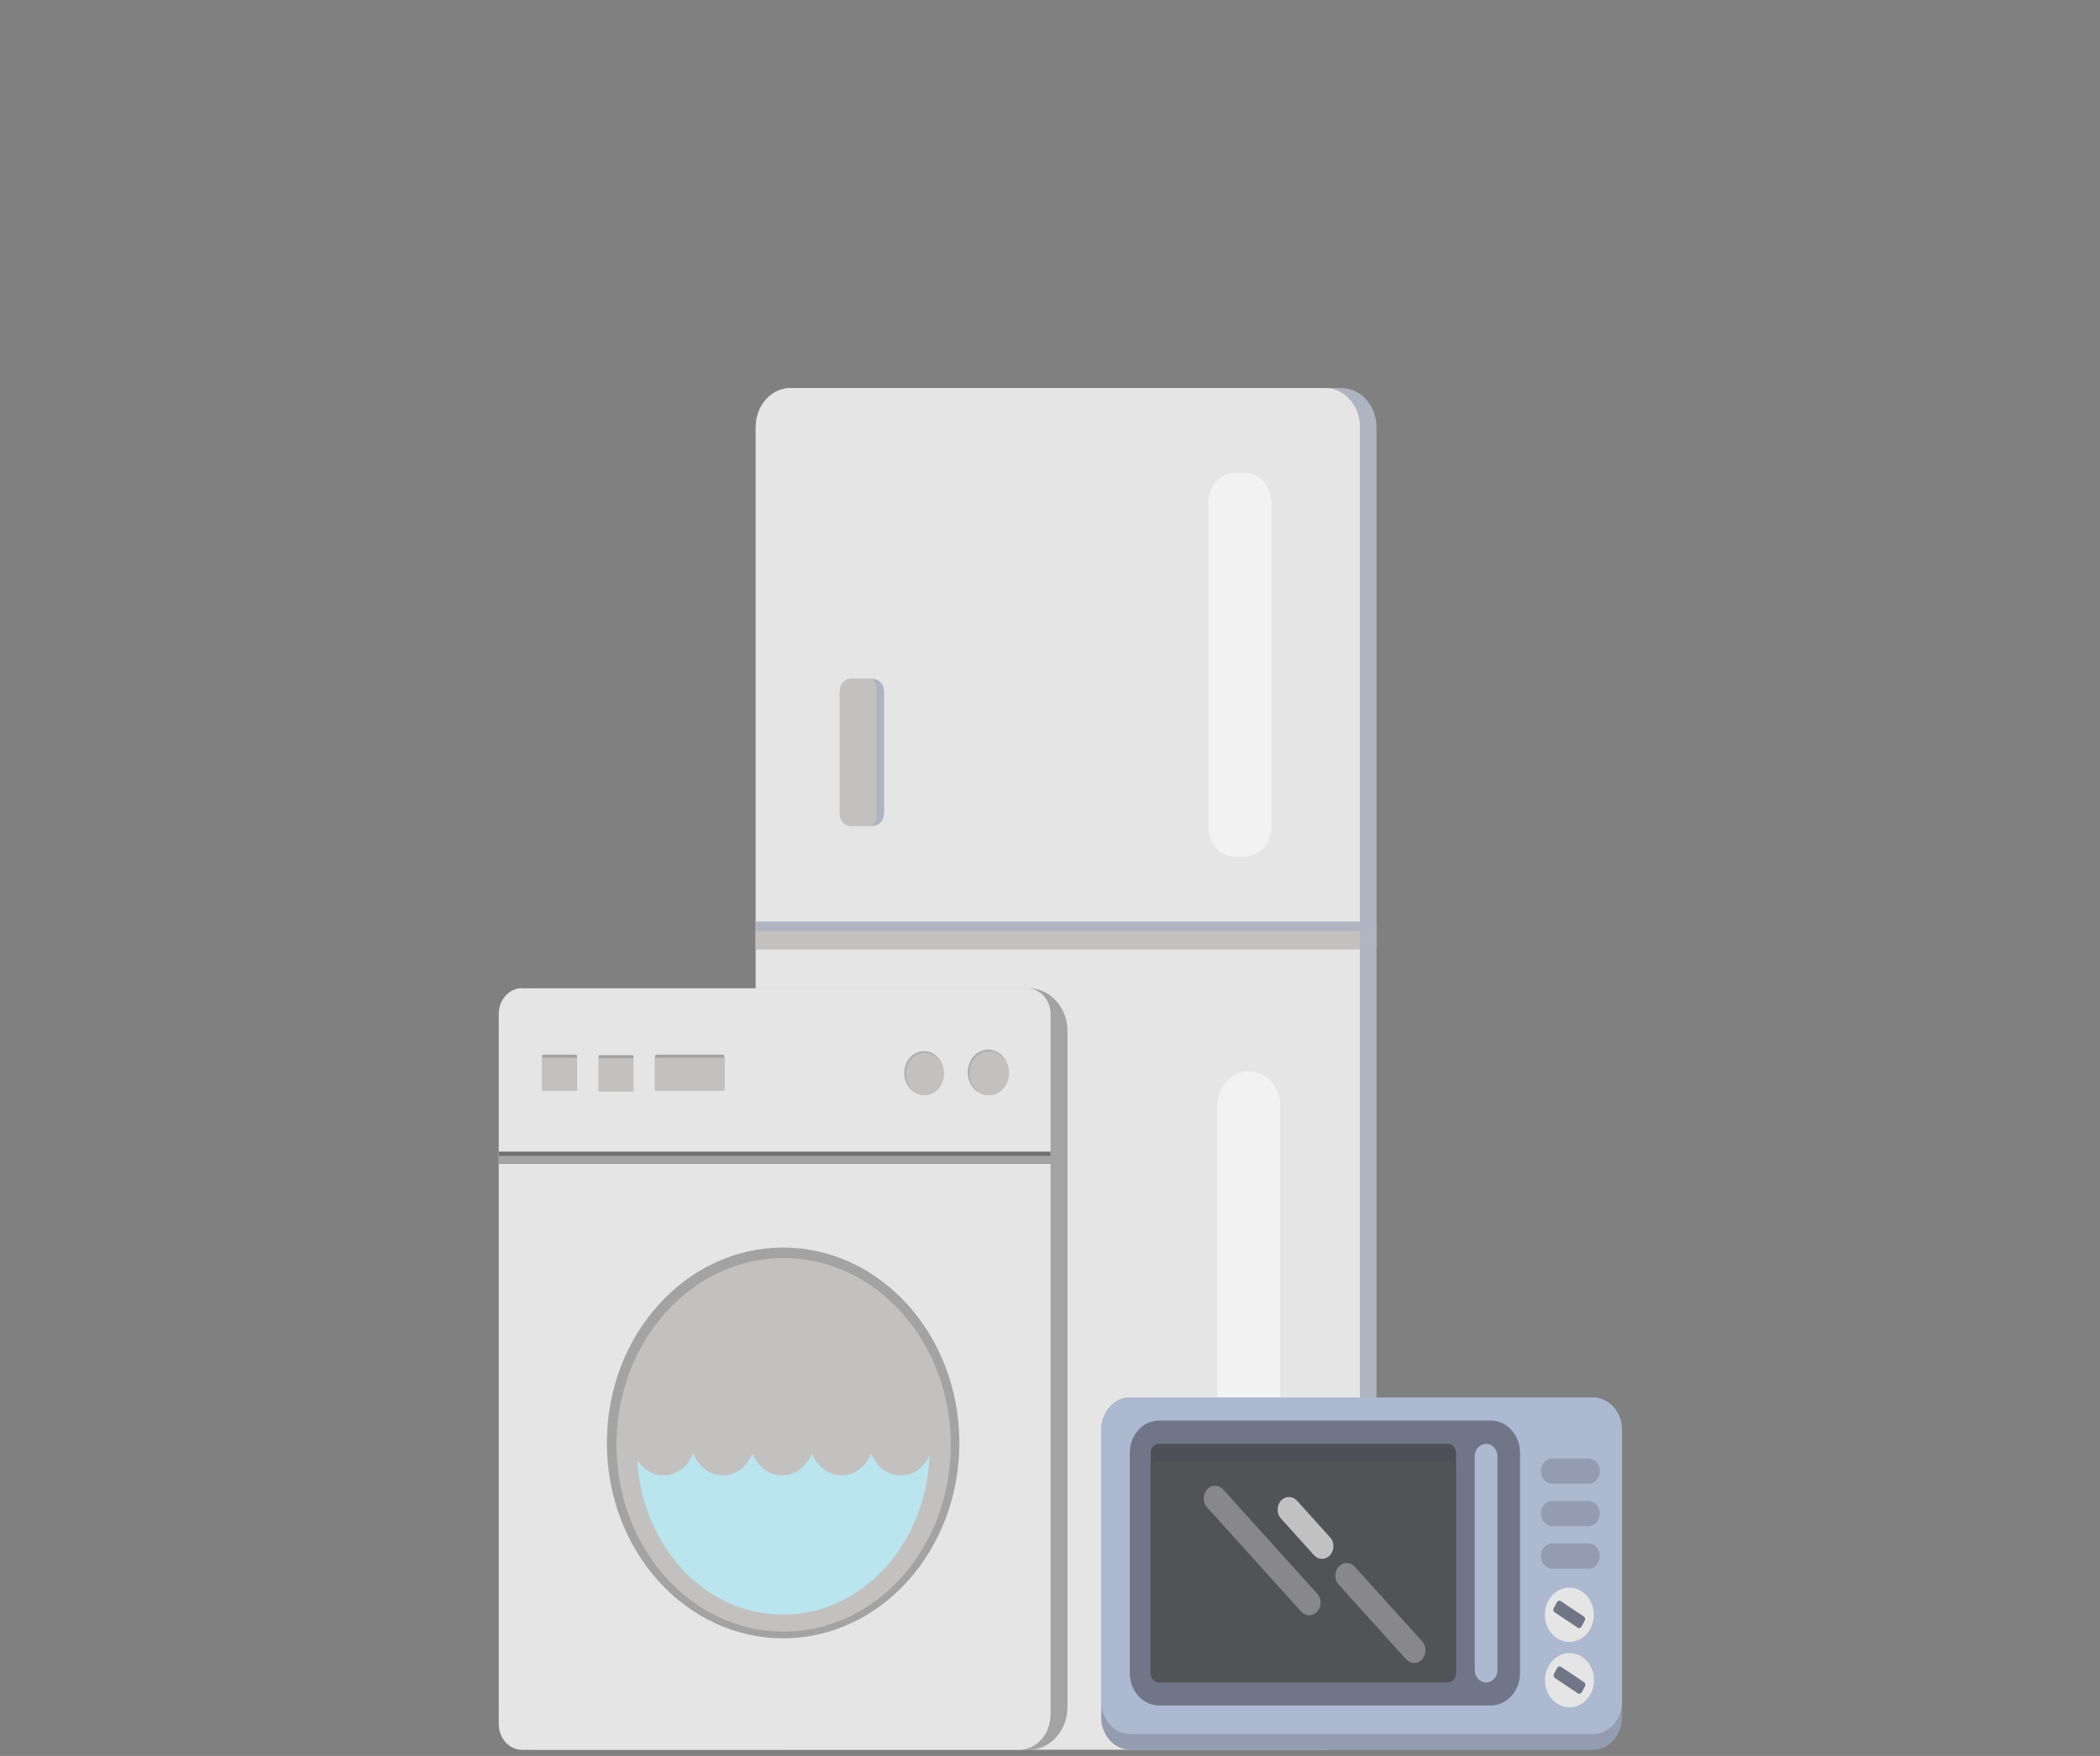 <svg width="110" height="92" viewBox="0 0 110 92" fill="none" xmlns="http://www.w3.org/2000/svg">
<rect x="0" y="0" width="110" height="92" fill="#808080" stroke="none"/>
<g clip-path="url(#clip0_11510_946)">
<path d="M70.256 20.33H41.433C40.413 20.33 39.587 21.247 39.587 22.377V89.623C39.587 90.754 40.413 91.67 41.433 91.67H70.256C71.276 91.67 72.102 90.754 72.102 89.623V22.377C72.102 21.247 71.276 20.33 70.256 20.33Z" fill="#AEB4C1"/>
<path d="M69.404 20.33H41.415C40.405 20.33 39.587 21.238 39.587 22.357V89.643C39.587 90.762 40.405 91.67 41.415 91.67H69.404C70.414 91.67 71.233 90.762 71.233 89.643V22.357C71.233 21.238 70.414 20.33 69.404 20.33Z" fill="#E5E5E5"/>
<path d="M72.102 48.283H39.587V49.734H72.102V48.283Z" fill="#AEB4C1"/>
<path d="M71.242 48.781H39.587V49.735H71.242V48.781Z" fill="#C2C1C0"/>
<path d="M45.708 35.565H44.588C44.256 35.565 43.987 35.864 43.987 36.231V42.611C43.987 42.979 44.256 43.277 44.588 43.277H45.708C46.04 43.277 46.309 42.979 46.309 42.611V36.231C46.309 35.864 46.04 35.565 45.708 35.565Z" fill="#AEB4C1"/>
<path d="M44.534 35.565H45.511C45.726 35.565 45.905 35.764 45.905 36.003V42.83C45.905 43.078 45.726 43.277 45.502 43.277H44.543C44.238 43.277 43.996 43.008 43.996 42.671V36.172C43.996 35.834 44.238 35.565 44.543 35.565H44.534Z" fill="#C2C1C0"/>
<path d="M45.592 53.849H44.704C44.308 53.849 43.987 54.205 43.987 54.644V63.915C43.987 64.354 44.308 64.71 44.704 64.71H45.592C45.987 64.71 46.309 64.354 46.309 63.915V54.644C46.309 54.205 45.987 53.849 45.592 53.849Z" fill="#AEB4C1"/>
<path d="M44.641 53.849H45.439C45.699 53.849 45.905 54.077 45.905 54.365V64.174C45.905 64.472 45.69 64.71 45.421 64.71H44.641C44.283 64.71 43.996 64.392 43.996 63.995V54.574C43.996 54.177 44.283 53.859 44.641 53.859V53.849Z" fill="#C2C1C0"/>
<path opacity="0.5" d="M65.416 56.134H65.407C64.497 56.134 63.758 56.952 63.758 57.962V81.683C63.758 82.692 64.497 83.511 65.407 83.511H65.416C66.327 83.511 67.066 82.692 67.066 81.683V57.962C67.066 56.952 66.327 56.134 65.416 56.134Z" fill="white"/>
<path opacity="0.5" d="M65.183 24.771H64.708C63.926 24.771 63.292 25.474 63.292 26.342V43.315C63.292 44.182 63.926 44.885 64.708 44.885H65.183C65.965 44.885 66.599 44.182 66.599 43.315V26.342C66.599 25.474 65.965 24.771 65.183 24.771Z" fill="white"/>
<path d="M53.891 51.782H28.16C27.041 51.782 26.134 52.788 26.134 54.028V89.435C26.134 90.675 27.041 91.68 28.16 91.68H53.891C55.009 91.68 55.916 90.675 55.916 89.435V54.028C55.916 52.788 55.009 51.782 53.891 51.782Z" fill="#A3A3A3"/>
<path d="M27.344 51.782H53.81C54.482 51.782 55.029 52.389 55.029 53.134V89.842C55.029 90.856 54.285 91.681 53.371 91.681H27.344C26.672 91.681 26.125 91.075 26.125 90.329V53.124C26.125 52.379 26.672 51.773 27.344 51.773V51.782Z" fill="#E5E5E5"/>
<path d="M41.021 85.837C46.119 85.837 50.252 81.254 50.252 75.602C50.252 69.949 46.119 65.366 41.021 65.366C35.922 65.366 31.789 69.949 31.789 75.602C31.789 81.254 35.922 85.837 41.021 85.837Z" fill="#A3A3A3"/>
<path d="M41.047 85.49C45.883 85.49 49.804 81.108 49.804 75.702C49.804 70.296 45.883 65.914 41.047 65.914C36.211 65.914 32.291 70.296 32.291 75.702C32.291 81.108 36.211 85.49 41.047 85.49Z" fill="#C2C1C0"/>
<path d="M48.692 76.247C48.531 80.888 45.161 84.594 41.029 84.594C36.898 84.594 33.653 81.017 33.376 76.495C33.68 76.982 34.182 77.3 34.756 77.3C35.455 77.3 36.055 76.823 36.315 76.138C36.566 76.823 37.167 77.3 37.866 77.3C38.565 77.3 39.156 76.823 39.416 76.148C39.676 76.833 40.277 77.3 40.976 77.3C41.675 77.3 42.266 76.823 42.526 76.148C42.786 76.833 43.387 77.3 44.077 77.3C44.767 77.3 45.376 76.823 45.636 76.148C45.896 76.833 46.488 77.3 47.187 77.3C47.886 77.3 48.423 76.873 48.692 76.237V76.247Z" fill="#BAE4EE"/>
<path d="M55.029 60.339H26.134V60.975H55.029V60.339Z" fill="#707071"/>
<path d="M55.047 60.558H26.134V60.975H55.047V60.558Z" fill="#A3A3A3"/>
<path d="M30.167 55.259H28.455C28.426 55.259 28.402 55.285 28.402 55.318V57.097C28.402 57.13 28.426 57.157 28.455 57.157H30.167C30.197 57.157 30.221 57.13 30.221 57.097V55.318C30.221 55.285 30.197 55.259 30.167 55.259Z" fill="#A3A3A3"/>
<path d="M30.167 55.419H28.455C28.426 55.419 28.402 55.446 28.402 55.479V57.098C28.402 57.131 28.426 57.158 28.455 57.158H30.167C30.197 57.158 30.221 57.131 30.221 57.098V55.479C30.221 55.446 30.197 55.419 30.167 55.419Z" fill="#C2C1C0"/>
<path d="M37.866 55.259H34.389C34.344 55.259 34.308 55.299 34.308 55.348V57.067C34.308 57.117 34.344 57.157 34.389 57.157H37.866C37.91 57.157 37.947 57.117 37.947 57.067V55.348C37.947 55.299 37.91 55.259 37.866 55.259Z" fill="#A3A3A3"/>
<path d="M37.866 55.419H34.389C34.344 55.419 34.308 55.459 34.308 55.508V57.069C34.308 57.118 34.344 57.158 34.389 57.158H37.866C37.91 57.158 37.947 57.118 37.947 57.069V55.508C37.947 55.459 37.91 55.419 37.866 55.419Z" fill="#C2C1C0"/>
<path d="M52.842 56.184C52.842 55.525 52.361 54.991 51.767 54.991C51.173 54.991 50.691 55.525 50.691 56.184C50.691 56.842 51.173 57.376 51.767 57.376C52.361 57.376 52.842 56.842 52.842 56.184Z" fill="#AEADAE"/>
<path d="M51.82 55.08H51.811C51.242 55.08 50.781 55.592 50.781 56.223V56.243C50.781 56.874 51.242 57.386 51.811 57.386H51.82C52.389 57.386 52.851 56.874 52.851 56.243V56.223C52.851 55.592 52.389 55.08 51.82 55.08Z" fill="#C2C1C0"/>
<path d="M48.406 55.073H48.397C47.827 55.073 47.366 55.585 47.366 56.216V56.226C47.366 56.857 47.827 57.369 48.397 57.369H48.406C48.975 57.369 49.436 56.857 49.436 56.226V56.216C49.436 55.585 48.975 55.073 48.406 55.073Z" fill="#AEADAE"/>
<path d="M48.45 55.162H48.432C47.888 55.162 47.447 55.651 47.447 56.255V56.285C47.447 56.889 47.888 57.378 48.432 57.378H48.45C48.995 57.378 49.436 56.889 49.436 56.285V56.255C49.436 55.651 48.995 55.162 48.45 55.162Z" fill="#C2C1C0"/>
<path d="M33.125 55.281H31.413C31.383 55.281 31.359 55.308 31.359 55.341V57.12C31.359 57.153 31.383 57.179 31.413 57.179H33.125C33.154 57.179 33.178 57.153 33.178 57.12V55.341C33.178 55.308 33.154 55.281 33.125 55.281Z" fill="#A3A3A3"/>
<path d="M33.125 55.44H31.413C31.383 55.44 31.359 55.467 31.359 55.5V57.12C31.359 57.153 31.383 57.179 31.413 57.179H33.125C33.154 57.179 33.178 57.153 33.178 57.12V55.5C33.178 55.467 33.154 55.44 33.125 55.44Z" fill="#C2C1C0"/>
<path d="M83.431 73.216H59.215C58.368 73.216 57.682 73.977 57.682 74.915V89.98C57.682 90.918 58.368 91.679 59.215 91.679H83.431C84.277 91.679 84.963 90.918 84.963 89.98V74.915C84.963 73.977 84.277 73.216 83.431 73.216Z" fill="#949CB2"/>
<path d="M83.431 73.216H59.215C58.368 73.216 57.682 73.977 57.682 74.915V89.155C57.682 90.094 58.368 90.855 59.215 90.855H83.431C84.277 90.855 84.963 90.094 84.963 89.155V74.915C84.963 73.977 84.277 73.216 83.431 73.216Z" fill="#ADB8D1"/>
<path d="M78.089 74.429H60.711C59.865 74.429 59.179 75.189 59.179 76.128V87.655C59.179 88.594 59.865 89.355 60.711 89.355H78.089C78.936 89.355 79.622 88.594 79.622 87.655V76.128C79.622 75.189 78.936 74.429 78.089 74.429Z" fill="#707687"/>
<path opacity="0.6" d="M76.27 87.655V76.128C76.27 75.859 76.073 75.641 75.831 75.641H60.711C60.469 75.641 60.272 75.859 60.272 76.128V87.655C60.272 87.924 60.469 88.142 60.711 88.142H75.831C76.073 88.142 76.27 87.924 76.27 87.655Z" fill="#383838"/>
<path opacity="0.6" d="M76.261 87.665V77.062C76.261 76.793 76.064 76.575 75.822 76.575H60.702C60.46 76.575 60.263 76.793 60.263 77.062V87.665C60.263 87.934 60.46 88.152 60.702 88.152H75.822C76.064 88.152 76.261 87.934 76.261 87.665Z" fill="#565656"/>
<path d="M78.439 87.496V76.306C78.439 75.944 78.174 75.65 77.847 75.65H77.838C77.512 75.65 77.247 75.944 77.247 76.306V87.496C77.247 87.858 77.512 88.151 77.838 88.151H77.847C78.174 88.151 78.439 87.858 78.439 87.496Z" fill="#ADB8D1"/>
<path opacity="0.31" d="M69.002 83.507L64.065 78.033C63.834 77.777 63.46 77.777 63.229 78.033L63.222 78.04C62.991 78.296 62.991 78.712 63.222 78.968L68.159 84.442C68.39 84.698 68.765 84.698 68.996 84.442L69.002 84.434C69.233 84.178 69.233 83.763 69.002 83.507Z" fill="white"/>
<path opacity="0.31" d="M74.498 86.004L70.961 82.083C70.73 81.827 70.356 81.827 70.125 82.083L70.118 82.09C69.888 82.346 69.888 82.761 70.118 83.017L73.655 86.938C73.886 87.195 74.26 87.195 74.491 86.938L74.498 86.931C74.729 86.675 74.729 86.26 74.498 86.004Z" fill="white"/>
<path opacity="0.64" d="M69.673 80.549L67.936 78.624C67.706 78.368 67.331 78.368 67.1 78.624L67.094 78.631C66.863 78.887 66.863 79.302 67.094 79.558L68.83 81.484C69.061 81.74 69.436 81.74 69.667 81.484L69.673 81.477C69.904 81.221 69.904 80.805 69.673 80.549Z" fill="white"/>
<path d="M83.207 76.415H81.307C80.98 76.415 80.715 76.709 80.715 77.071V77.081C80.715 77.443 80.98 77.737 81.307 77.737H83.207C83.534 77.737 83.798 77.443 83.798 77.081V77.071C83.798 76.709 83.534 76.415 83.207 76.415Z" fill="#949CB2"/>
<path d="M83.207 78.642H81.307C80.98 78.642 80.715 78.935 80.715 79.297V79.307C80.715 79.67 80.98 79.963 81.307 79.963H83.207C83.534 79.963 83.798 79.67 83.798 79.307V79.297C83.798 78.935 83.534 78.642 83.207 78.642Z" fill="#949CB2"/>
<path d="M83.207 80.867H81.307C80.98 80.867 80.715 81.161 80.715 81.523V81.533C80.715 81.895 80.98 82.189 81.307 82.189H83.207C83.534 82.189 83.798 81.895 83.798 81.533V81.523C83.798 81.161 83.534 80.867 83.207 80.867Z" fill="#949CB2"/>
<path d="M82.203 86.025C82.911 86.025 83.485 85.388 83.485 84.604C83.485 83.819 82.911 83.183 82.203 83.183C81.495 83.183 80.921 83.819 80.921 84.604C80.921 85.388 81.495 86.025 82.203 86.025Z" fill="#E5E5E5"/>
<path d="M82.212 89.454C82.92 89.454 83.494 88.818 83.494 88.033C83.494 87.249 82.92 86.612 82.212 86.612C81.504 86.612 80.93 87.249 80.93 88.033C80.93 88.818 81.504 89.454 82.212 89.454Z" fill="#E5E5E5"/>
<path d="M81.558 83.943L81.387 84.258C81.346 84.334 81.368 84.431 81.436 84.477L82.641 85.281C82.709 85.327 82.797 85.303 82.838 85.227L83.009 84.912C83.05 84.837 83.028 84.739 82.96 84.694L81.755 83.889C81.687 83.844 81.599 83.868 81.558 83.943Z" fill="#707687"/>
<path d="M81.57 87.386L81.399 87.701C81.358 87.776 81.38 87.874 81.448 87.919L82.653 88.724C82.721 88.769 82.809 88.745 82.85 88.67L83.021 88.355C83.062 88.279 83.04 88.182 82.972 88.136L81.767 87.332C81.699 87.286 81.611 87.311 81.57 87.386Z" fill="#707687"/>
</g>
<defs>
<clipPath id="clip0_11510_946">
<rect width="110" height="91.474" fill="white" transform="translate(0 0.511)"/>
</clipPath>
</defs>
</svg>
